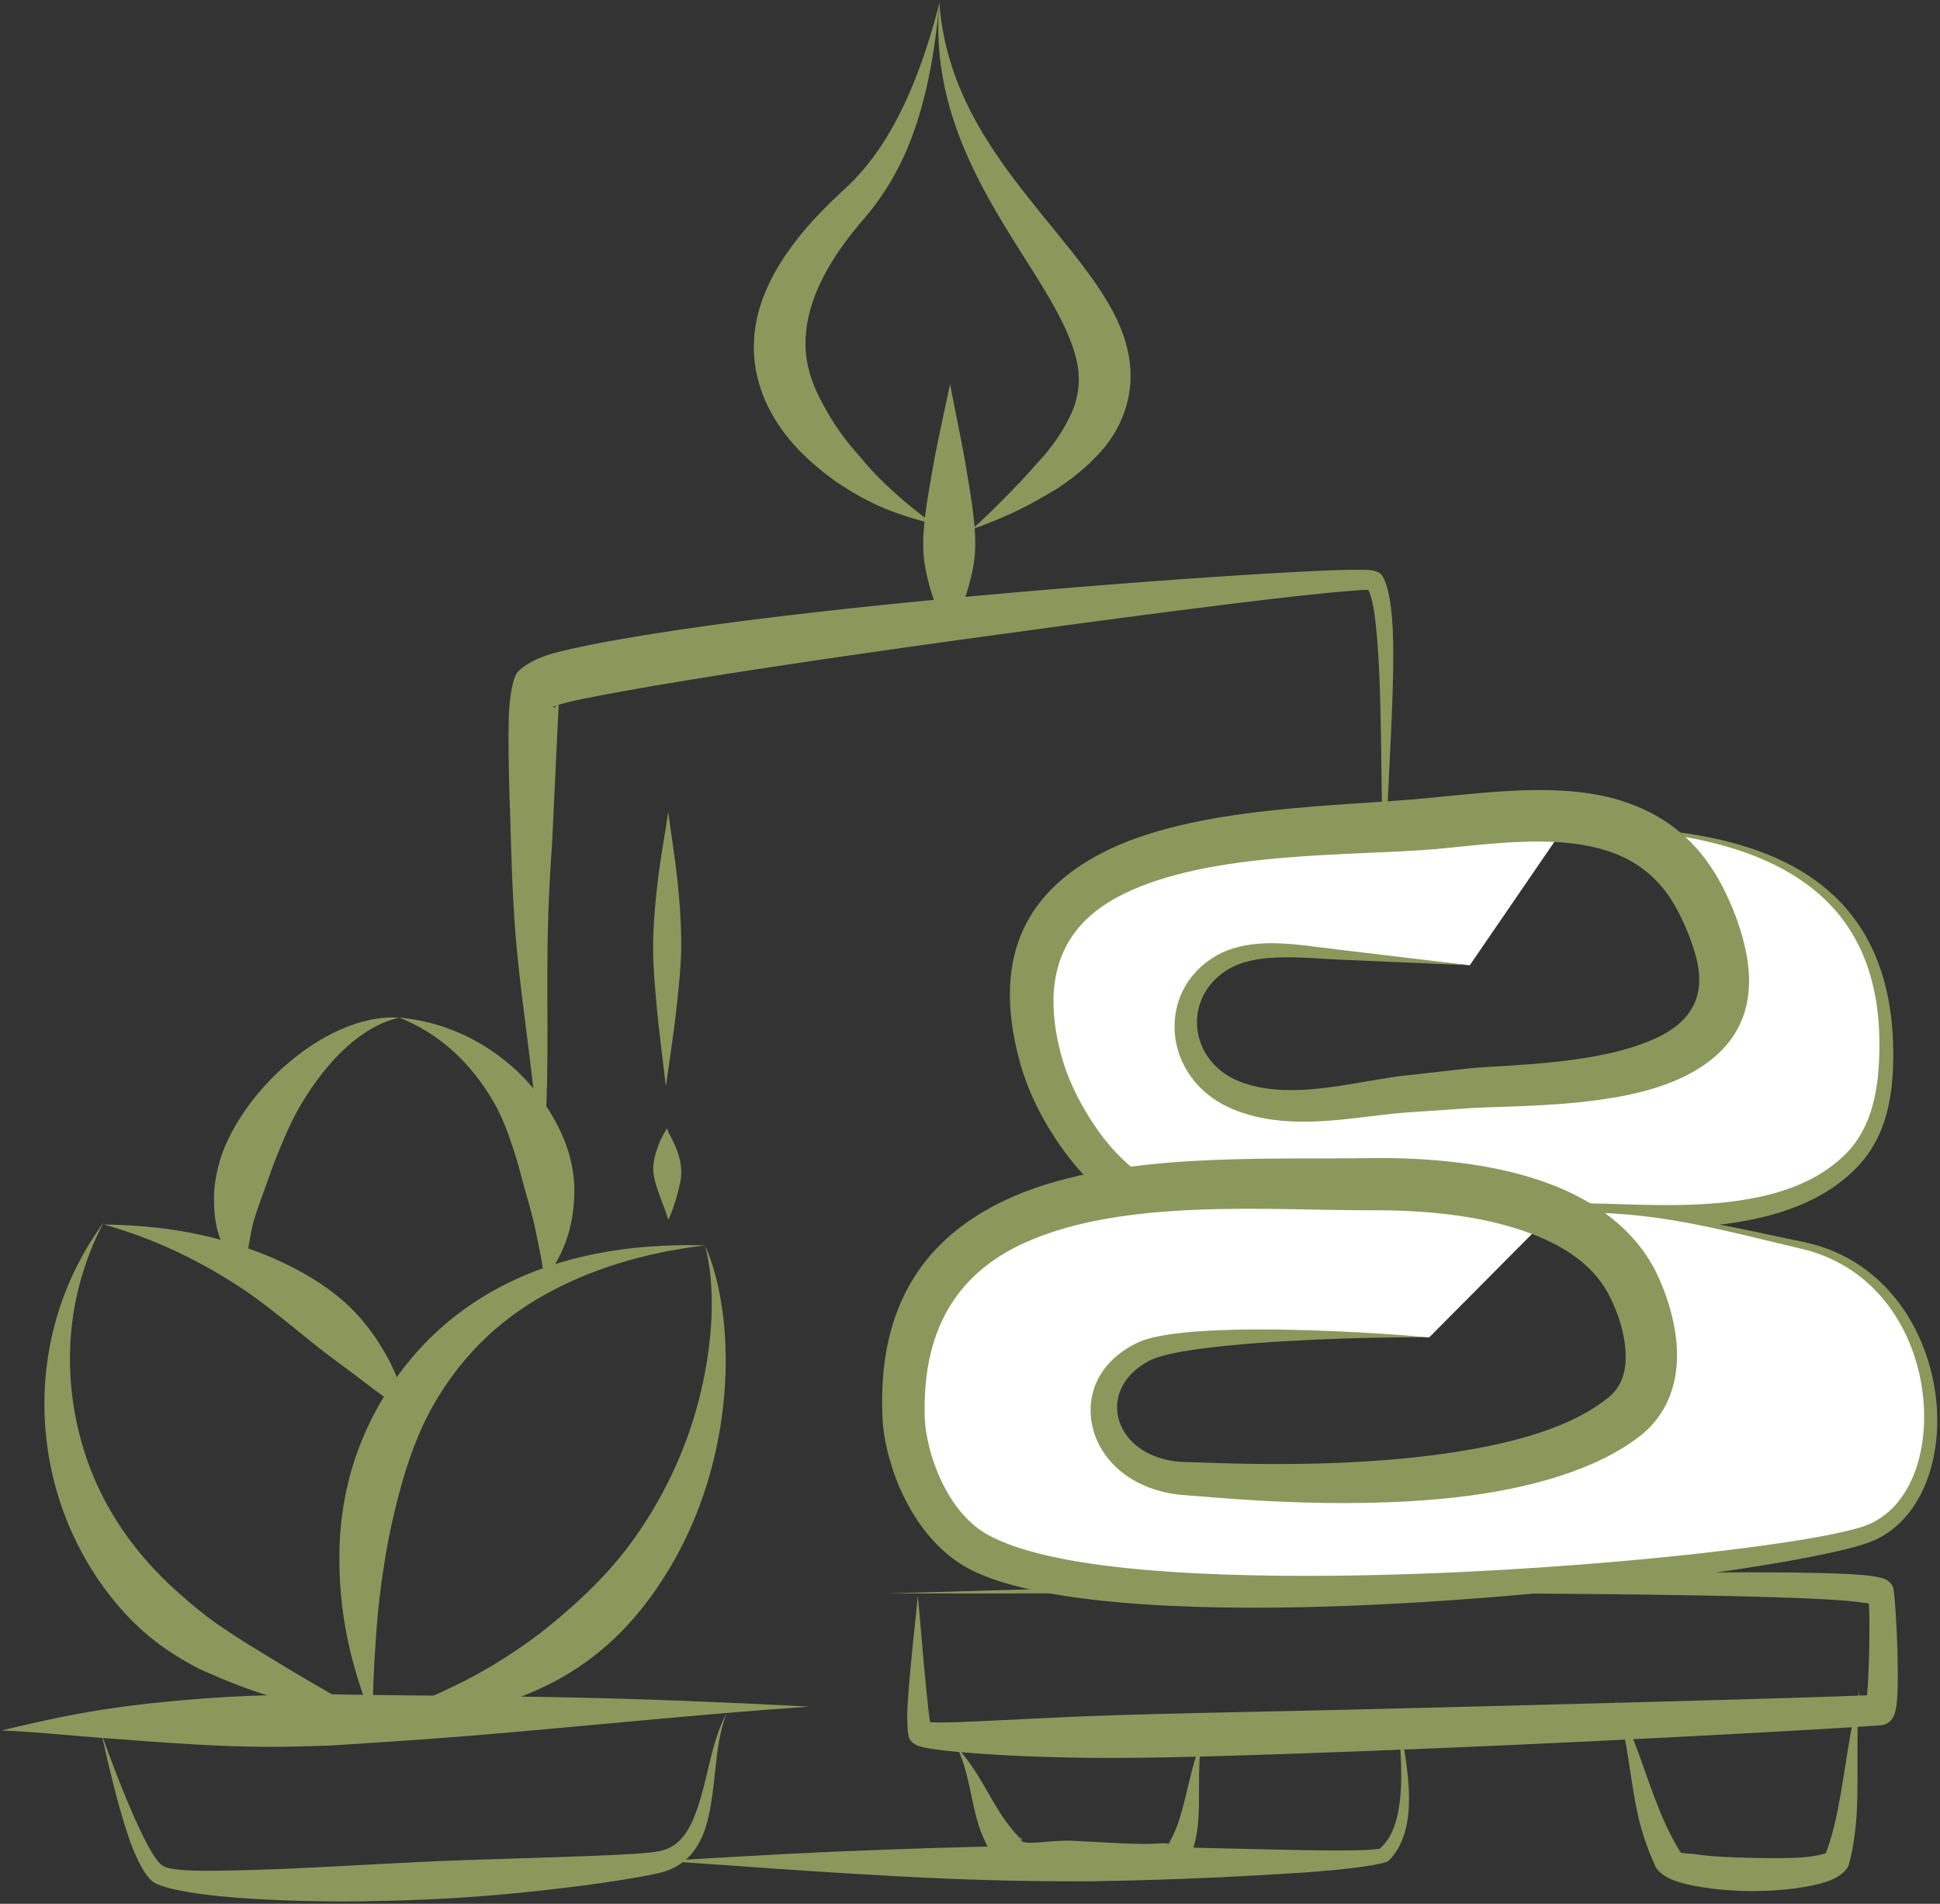 <?xml version="1.0" encoding="UTF-8" standalone="no"?>
<!DOCTYPE svg PUBLIC "-//W3C//DTD SVG 1.1//EN" "http://www.w3.org/Graphics/SVG/1.1/DTD/svg11.dtd">
<svg width="100%" height="100%" viewBox="0 0 793 778" version="1.1" xmlns="http://www.w3.org/2000/svg" xmlns:xlink="http://www.w3.org/1999/xlink" xml:space="preserve" xmlns:serif="http://www.serif.com/" style="fill-rule:evenodd;clip-rule:evenodd;stroke-linejoin:round;stroke-miterlimit:2;">
    <rect x="0" y="0" width="793" height="778" fill="#333333" stroke="none"/>
    <g transform="matrix(1,0,0,1,-2469,-848)">
        <g id="spa" transform="matrix(0.991,0,0,0.991,21.951,7.545)">
            <g transform="matrix(1,0,0,1,930.892,26.845)">
                <path d="M1929.78,1082.6C1931.86,1078.09 1933.63,1074.89 1935.46,1070.27C1936.58,1067.44 1937.41,1064.98 1938.19,1062.04C1939.12,1058.59 1939.89,1055.29 1940.29,1051.75C1940.68,1048.33 1940.73,1044.88 1940.55,1041.45C1940.11,1033.08 1938.66,1025.01 1937.33,1016.74C1935.29,1004.07 1932.62,992.253 1930.26,979.644C1927.65,992.217 1924.85,1004.01 1922.7,1016.68C1921.3,1024.95 1919.79,1033.01 1919.3,1041.38C1919.1,1044.81 1919.13,1048.27 1919.5,1051.68C1919.88,1055.23 1920.63,1058.53 1921.53,1061.98C1922.29,1064.92 1923.11,1067.39 1924.21,1070.22C1926,1074.86 1927.74,1078.07 1929.78,1082.6Z" style="fill:rgb(140,151,92);"/>
            </g>
            <g transform="matrix(1,0,0,1,930.892,26.845)">
                <path d="M1939.26,1039.53C1945.49,1037.28 1951.33,1034.97 1957.31,1032.14C1963.31,1029.29 1968.86,1026.07 1974.55,1022.65C1983.16,1016.92 1989.52,1011.19 1994.24,1005.33C1998.76,999.716 2001.49,993.887 2003.09,988.153C2006.1,977.397 2004.79,966.561 2000.38,955.92C1993.44,939.177 1978.27,922.586 1963.23,903.628C1945.74,881.579 1928.31,856.464 1925.81,822.127C1922.8,857.823 1936.23,886.769 1951.25,911.904C1962.75,931.151 1974.98,947.764 1980.61,963.583C1982.41,968.642 1983.5,973.532 1983.34,978.552C1983.19,983.209 1982.2,987.937 1979.7,992.992C1976.73,999.01 1972.6,1005.53 1965.98,1012.47C1961.82,1017.28 1957.61,1021.72 1953.13,1026.23C1948.54,1030.86 1944.16,1035.22 1939.26,1039.53Z" style="fill:rgb(140,151,92);"/>
            </g>
            <g transform="matrix(1,0,0,1,930.892,26.845)">
                <path d="M1923.46,1037.26C1917.5,1033.17 1912.28,1028.83 1906.98,1024.05C1901.9,1019.47 1897.3,1014.73 1892.91,1009.34C1885.32,1001.07 1880.34,992.966 1876.48,985.373C1872.2,976.936 1870.28,968.977 1870.67,960.774C1871.42,944.866 1879.82,928.487 1895.46,910.604C1903.34,901.228 1909.82,890.443 1914.69,877.25C1920.23,862.273 1923.82,844.534 1925.8,822.787C1920.48,843.427 1914.21,859.923 1906.62,873.537C1900.48,884.553 1893.45,893.354 1885.23,900.633C1863.77,920.39 1851.35,939.884 1849.55,959.355C1848.64,969.286 1850.43,979.344 1855.27,989.112C1858.24,995.079 1862.31,1001 1867.75,1006.68C1872.13,1011.24 1877.28,1015.59 1883.31,1019.95C1889.63,1024.13 1895.88,1027.81 1902.76,1030.7C1909.53,1033.53 1916.23,1035.55 1923.46,1037.26Z" style="fill:rgb(140,151,92);"/>
            </g>
            <g transform="matrix(1,0,0,1,930.892,26.845)">
                <path d="M1692.32,1531.74C1691.94,1519.37 1692.68,1507.99 1693.44,1496.59C1694.22,1484.71 1695.59,1473.61 1697.4,1462.82C1698.9,1453.82 1700.83,1445.27 1703.03,1437.01C1706.51,1423.94 1710.83,1411.76 1717.08,1400.77C1727.81,1381.9 1742.9,1366.29 1763.39,1354.96C1781.57,1344.9 1803.29,1337.89 1829.17,1334.81C1796.05,1333.83 1768.25,1339.77 1745.58,1351.49C1727.19,1361.01 1712.31,1374.31 1700.99,1390.64C1692.64,1402.69 1686.08,1416.41 1682.24,1431.61C1679.88,1440.93 1678.56,1450.81 1678.38,1461.07C1678.17,1472.8 1679.19,1484.89 1681.78,1497.4C1684.15,1508.82 1687.86,1519.91 1692.32,1531.74Z" style="fill:rgb(140,151,92);"/>
            </g>
            <g transform="matrix(1,0,0,1,930.892,26.845)">
                <path d="M1695.83,1528.67C1708.18,1529.3 1719.33,1529.04 1730.2,1527.2C1742.48,1525.12 1753.54,1521.31 1763.71,1516.37C1772.57,1512.07 1780.56,1506.73 1787.61,1500.67C1798.79,1491.07 1807.63,1479.63 1814.73,1467.68C1824.66,1451 1831,1433.06 1834.45,1415.48C1840.68,1383.76 1837.56,1353.75 1829.17,1334.81C1833.59,1351.33 1832.9,1374.88 1826.29,1399.87C1821.16,1419.25 1812.08,1439.09 1798.86,1457.22C1791.72,1467.02 1783.14,1475.97 1773.51,1484.48C1767.46,1489.82 1761.09,1495.01 1754.07,1499.89C1745.67,1505.71 1736.78,1511.16 1726.64,1516.07C1717.05,1520.72 1707.28,1525.19 1695.83,1528.67Z" style="fill:rgb(140,151,92);"/>
            </g>
            <g transform="matrix(1,0,0,1,930.892,26.845)">
                <path d="M1691.73,1528.67C1683.66,1524.78 1675.23,1519.92 1666.24,1514.7C1660.01,1511.09 1653.94,1507.36 1647.87,1503.67C1641.58,1499.85 1635.55,1496.2 1630.22,1492.46C1624.92,1489.04 1620.16,1485.09 1615.51,1481.13C1610.75,1477.1 1606.26,1472.9 1602.08,1468.45C1588.98,1454.51 1579.1,1438.32 1573.4,1420.57C1563.55,1389.9 1565.05,1355.88 1581.13,1325.34C1559.5,1354.88 1552.62,1390.65 1558.94,1424.23C1562.92,1445.34 1572.18,1465.51 1586.31,1482.43C1590.93,1487.97 1596.16,1493.13 1601.96,1497.69C1607.6,1502.13 1613.82,1505.92 1620.38,1509.35C1630.72,1514.05 1642.73,1518.97 1655.38,1522.32C1668.06,1525.67 1680.56,1527.44 1691.73,1528.67Z" style="fill:rgb(140,151,92);"/>
            </g>
            <g transform="matrix(1,0,0,1,930.892,26.845)">
                <path d="M1707.21,1405.56C1705.46,1398.89 1703.79,1393.16 1701.1,1386.94C1699.32,1382.81 1697.28,1379.16 1694.9,1375.39C1691.94,1370.71 1688.64,1366.42 1684.85,1362.43C1681.09,1358.46 1676.87,1354.93 1672.38,1351.82C1661.74,1344.43 1649.88,1339 1637.31,1334.87C1619.68,1329.07 1601.09,1326.43 1581.23,1326.2C1601.7,1331.91 1619.65,1340.61 1636.27,1351.31C1643.74,1356.12 1650.53,1361.54 1657.39,1366.97C1661.92,1370.55 1666.3,1374.29 1670.86,1377.81C1676.76,1382.37 1682.62,1386.51 1688.57,1391.12C1694.99,1396.09 1701.05,1400.01 1707.21,1405.56Z" style="fill:rgb(140,151,92);"/>
            </g>
            <g transform="matrix(1,0,0,1,930.892,26.845)">
                <path d="M1640.78,1349.88C1639.33,1342.75 1640.58,1336.58 1641.99,1329.21C1643.15,1323.14 1645.46,1317.45 1647.71,1311.16C1649.37,1306.51 1651,1301.72 1652.95,1296.96C1655.91,1289.72 1659,1282.48 1663.07,1275.79C1673.65,1258.36 1687.56,1244.38 1703.13,1240.87C1687.25,1239.91 1669.81,1248.2 1654.88,1261.69C1645.82,1269.88 1637.93,1279.91 1632.55,1290.93C1630.69,1294.74 1629.24,1298.74 1628.28,1302.76C1627.26,1307.01 1626.63,1311.23 1626.65,1315.44C1626.68,1320.87 1627.1,1325.93 1628.74,1330.82C1631.32,1338.55 1634.99,1344.46 1640.78,1349.88Z" style="fill:rgb(140,151,92);"/>
            </g>
            <g transform="matrix(1,0,0,1,930.892,26.845)">
                <path d="M1762.73,1349.88C1766.54,1344.36 1769.43,1339.51 1771.7,1333.39C1774,1327.21 1774.96,1321.07 1775.25,1314.6C1775.49,1309.41 1774.91,1304.25 1773.68,1299.25C1771.83,1291.7 1768.37,1284.65 1764.21,1278.18C1760.03,1271.7 1755.13,1265.86 1749.33,1260.83C1736.61,1249.81 1721.14,1242.56 1703.13,1240.87C1720.66,1247.92 1733.22,1260.49 1742.02,1275.72C1745.77,1282.21 1748.24,1289.22 1750.57,1296.42C1752.08,1301.06 1753.25,1305.81 1754.55,1310.57C1756.25,1316.77 1758.11,1322.65 1759.37,1329.08C1760.78,1336.25 1762.46,1342.36 1762.73,1349.88Z" style="fill:rgb(140,151,92);"/>
            </g>
            <g transform="matrix(1,0,0,1,930.892,26.845)">
                <path d="M1768.82,1111.87C1774.02,1110.22 1783.3,1108.5 1795.44,1106.29C1828.11,1100.34 1880.31,1092.56 1932.64,1085.31C1995.52,1076.61 2058.42,1068.32 2087.97,1065.54C2095.01,1064.88 2100.09,1064.48 2102.73,1064.49C2104.77,1068.21 2105.73,1076.09 2106.53,1086.24C2108.83,1115.38 2107.62,1161.84 2109.68,1190.37C2109.39,1161.67 2113.54,1115.25 2113.02,1085.93C2112.78,1072.12 2111.06,1061.91 2108.14,1058.15C2107.78,1057.69 2106.1,1056.46 2102.74,1056.28C2099.02,1056.08 2091.22,1056.22 2080.36,1056.73C2035.44,1058.85 1937.32,1066.17 1861.12,1075.28C1818.92,1080.32 1783.41,1086.09 1766.96,1090.56C1757.49,1093.13 1752.54,1097.14 1751.32,1099.13C1750.15,1101.08 1748.51,1107.77 1748.24,1116.89C1747.73,1134.46 1749.09,1163.72 1749.16,1169.26C1749.63,1185.84 1750.32,1199.4 1751.46,1211.64C1754.44,1243.62 1759.1,1266.06 1761.71,1309.32C1763.03,1292.86 1763.79,1279.43 1764.04,1267.19C1764.69,1235.27 1762.97,1212.51 1766.07,1169.55L1768.82,1111.87ZM1767.83,1112.2L1767.01,1112.51C1766.82,1112.59 1766.43,1112.57 1766.51,1112.71C1766.88,1113.4 1767.37,1112.93 1767.83,1112.2Z" style="fill:rgb(140,151,92);"/>
            </g>
            <g transform="matrix(1,0,0,1,930.892,26.845)">
                <path d="M2144.63,1219.29C2126.71,1217.36 2108.72,1216.33 2090.76,1214.93C2076.13,1213.8 2055.4,1210.13 2041.97,1218.49C2019.78,1232.32 2024.22,1262.78 2047.51,1272.58C2069.32,1281.76 2094.17,1275.01 2116.66,1272.54C2126.15,1271.49 2135.67,1270.63 2145.2,1269.96C2177.52,1267.69 2262.53,1270.32 2247.9,1213.18C2246.02,1205.86 2243.19,1198.72 2239.72,1192.02C2217.5,1149.03 2169.84,1157.02 2129.26,1160.83C2069.82,1166.41 1941.41,1158.35 1967.36,1256.95C1970.44,1268.67 1976.06,1279.78 1982.9,1289.73C2014.84,1336.16 2062.68,1328.82 2112.34,1325.6C2141.82,1323.69 2171.33,1322.31 2200.89,1322.8C2233.25,1323.34 2277.91,1324.92 2302.37,1299.47C2314.15,1287.22 2316.46,1270.16 2316.44,1253.79C2316.34,1174.51 2248.05,1161.93 2183.68,1162.32" style="fill:white;"/>
            </g>
            <g transform="matrix(1,0,0,1,930.892,26.845)">
                <path d="M2231.46,1164.54C2223.85,1158.11 2215.2,1153.82 2205.9,1151.06C2182.27,1144.07 2153.92,1147.8 2128.27,1150.25C2092.14,1153.93 2031.16,1153.27 1993.14,1172.87C1964.09,1187.85 1946.48,1213.42 1959.03,1259.15C1960.78,1265.51 1963.2,1271.71 1966.16,1277.65C1969.06,1283.49 1972.44,1289.08 1976.16,1294.36C1990.24,1314.31 2006.91,1325.03 2025.32,1330.39C2051.74,1338.08 2081.89,1334.38 2112.75,1331.97C2127.42,1330.82 2142.1,1329.81 2156.79,1329.08C2171.45,1328.36 2186.11,1327.93 2200.81,1327.97C2220.4,1328.01 2244.42,1328.32 2265.83,1323.06C2280.9,1319.36 2294.69,1312.95 2304.95,1301.95C2309.94,1296.6 2313.32,1290.47 2315.52,1283.89C2318.7,1274.39 2319.46,1263.96 2319.29,1253.79C2318.78,1221.8 2307.63,1200.55 2290.24,1186.62C2274.63,1174.12 2253.93,1167.6 2231.46,1164.54ZM2233.57,1166.41C2239.47,1171.84 2244.69,1178.67 2249.04,1187.2C2250.92,1190.89 2252.64,1194.69 2254.12,1198.59C2255.61,1202.53 2256.88,1206.55 2257.87,1210.62C2265.05,1240.17 2251.68,1257.04 2230.17,1266.52C2204.53,1277.82 2165.64,1277.09 2145.77,1278.14L2117.49,1280.08C2103.8,1281.24 2089.23,1283.95 2075.03,1283.8C2064.77,1283.69 2054.71,1282.2 2045.26,1277.92C2031.91,1271.8 2024.08,1259.99 2022.99,1247.67C2021.92,1235.54 2027.08,1222.88 2040.03,1215.37C2046.04,1211.88 2053.25,1210.42 2060.8,1210.23C2071.16,1209.96 2082.11,1211.91 2090.92,1212.9L2144.63,1219.29L2090.61,1216.96C2081.98,1216.59 2071.21,1215.42 2061.16,1216.34C2054.82,1216.92 2048.8,1218.37 2043.92,1221.62C2034.56,1227.86 2031.02,1237.48 2032.39,1246.54C2033.73,1255.34 2039.9,1263.45 2049.75,1267.25C2057.82,1270.38 2066.28,1271.04 2074.82,1270.69C2088.61,1270.12 2102.61,1266.78 2115.83,1265L2144.62,1261.78C2162.9,1260.17 2198.82,1260.13 2222.14,1249.02C2234.68,1243.05 2242.59,1233.07 2237.92,1215.73C2237.05,1212.48 2235.95,1209.28 2234.7,1206.14C2233.43,1202.96 2231.98,1199.85 2230.4,1196.83C2222.98,1182.64 2212.22,1175.26 2199.84,1171.64C2178.65,1165.44 2153.26,1169.28 2130.25,1171.41C2095.96,1174.36 2038.11,1172.02 2001.74,1189.92C1979.65,1200.8 1966.96,1220.13 1975.68,1254.76C1977.03,1260.11 1978.93,1265.33 1981.28,1270.35C1983.69,1275.49 1986.52,1280.42 1989.65,1285.09C2000.94,1301.93 2014.53,1311.19 2029.69,1316.03C2054.38,1323.89 2082.84,1320.74 2111.92,1319.24C2126.74,1318.48 2141.56,1317.84 2156.38,1317.52C2171.24,1317.2 2186.1,1317.18 2200.98,1317.63C2219.91,1318.23 2243.11,1319.31 2263.94,1314.85C2277.61,1311.91 2290.25,1306.62 2299.79,1296.99C2305.36,1291.36 2308.72,1284.58 2310.73,1277.3C2312.82,1269.76 2313.48,1261.7 2313.59,1253.79C2314,1223.48 2304.06,1203.03 2288,1189.34C2273.64,1177.09 2254.51,1170.17 2233.57,1166.41Z" style="fill:rgb(140,151,92);"/>
            </g>
            <g transform="matrix(1,0,0,1,930.892,26.845)">
                <path d="M2309.23,1482.46C2309.75,1489.04 2309.42,1510.4 2308.49,1520.34C2279.66,1521.53 2182.1,1524.12 2091.7,1526.33C2057.71,1527.16 2024.74,1527.68 1996.82,1528.59C1983.72,1529.01 1971.76,1529.62 1961.32,1530.12C1945.6,1530.87 1933.43,1531.57 1926.09,1531.55C1924.61,1531.54 1923.13,1531.49 1922.05,1531.45C1921.54,1528.75 1921.08,1524.17 1920.54,1518.88C1919.01,1503.86 1917.49,1483.96 1916.95,1479.31C1916.57,1484.62 1913.56,1509.5 1912.73,1524.72C1912.36,1531.38 1912.8,1536.37 1913.35,1537.92C1913.7,1538.86 1914.72,1540.15 1916.95,1541.11C1918.24,1541.67 1921.09,1542.25 1925.35,1542.8C1932.81,1543.76 1945.27,1544.79 1961.37,1545.45C1971.89,1545.88 1983.94,1546.2 1997.12,1546.17C2025.12,1546.12 2058.17,1544.92 2092.23,1543.69C2188.51,1540.18 2292.84,1534.26 2313.9,1532.74C2315.62,1532.61 2317.98,1531.95 2319.46,1529C2319.95,1528.02 2320.6,1525.7 2320.86,1522.39C2321.88,1509.8 2320.21,1477.55 2319.08,1475.41C2318.59,1474.47 2317.64,1473.14 2315.58,1472.3C2314.18,1471.73 2311.15,1471.1 2306.64,1470.72C2293.86,1469.64 2266.79,1469.42 2232.31,1469.79C2124.3,1470.95 1943.23,1477.61 1904.17,1478.24C1934.39,1478.61 2049.65,1477.86 2150.3,1478.29C2213.41,1478.56 2270.74,1479.29 2297.61,1481.16C2302.16,1481.48 2306.77,1482.1 2309.23,1482.46Z" style="fill:rgb(140,151,92);"/>
            </g>
            <g transform="matrix(1,0,0,1,930.892,26.845)">
                <path d="M1539.02,1534.84C1552.87,1535.42 1566.18,1536.83 1579.88,1537.88C1593.48,1538.92 1606.88,1539.94 1620.49,1540.7C1629.53,1541.2 1638.57,1541.51 1647.66,1541.59C1656.74,1541.67 1665.84,1541.3 1674.96,1541.04C1694.71,1539.75 1714.45,1538.52 1734.2,1536.88C1780.29,1533.04 1826.08,1528.19 1872.16,1525C1839.17,1523.27 1806.3,1521.9 1773.21,1521.21C1740.24,1520.53 1707.34,1520.54 1674.41,1519.92C1663.12,1520.25 1651.86,1520.12 1640.64,1520.59C1629.26,1521.06 1617.97,1521.91 1606.66,1523.01C1597.51,1523.9 1588.52,1525 1579.43,1526.45C1565.76,1528.63 1552.6,1531.56 1539.02,1534.84Z" style="fill:rgb(140,151,92);"/>
            </g>
            <g transform="matrix(1,0,0,1,930.892,26.845)">
                <path d="M1580.35,1536.61C1581.59,1541.99 1586.12,1563.38 1591.52,1579.07C1594.57,1587.94 1598.3,1594.88 1601.4,1597.18C1605.83,1600.43 1622.36,1603.15 1644.71,1604.39C1657.27,1605.09 1671.69,1605.49 1686.74,1605.31C1703.34,1605.11 1720.68,1604.44 1736.99,1603.17C1773.55,1600.3 1804.9,1595.29 1812.39,1593.05C1820.91,1590.36 1826.01,1584.38 1828.93,1576.29C1834.14,1561.82 1832.43,1540.97 1838.19,1527.8C1830.95,1539.89 1830.01,1560.36 1823.2,1573.82C1820.42,1579.32 1816.55,1583.43 1810.27,1584.63C1802.23,1586.32 1767,1587.04 1727.8,1588.39C1716.86,1588.76 1705.63,1589.36 1694.59,1589.94C1676.81,1590.87 1659.56,1591.86 1644.86,1592.29C1624.86,1592.88 1609.89,1593.19 1605.65,1590.72C1602.98,1589.17 1599.95,1583.66 1596.68,1576.94C1589.49,1562.15 1582.25,1541.74 1580.35,1536.61Z" style="fill:rgb(140,151,92);"/>
            </g>
            <g transform="matrix(1,0,0,1,930.892,26.845)">
                <path d="M2107.43,1583.62C2107.15,1583.65 2104.29,1584.01 2101.53,1584.13C2089.84,1584.66 2065.37,1584.01 2034.96,1583.27C2021.11,1582.93 2006.06,1582.5 1990.43,1582.34C1980.7,1582.24 1970.75,1582.24 1960.74,1582.41C1935.46,1582.84 1909.88,1583.69 1886.46,1584.66C1856.1,1585.91 1829.59,1587.69 1812.13,1588.62C1835.64,1590.15 1875.65,1593.38 1919.08,1595.51C1930.83,1596.08 1942.8,1596.5 1954.76,1596.75C1966.78,1597 1978.77,1597.14 1990.44,1596.98C2022.46,1596.53 2052.08,1594.97 2073.77,1593.58C2095.63,1592.18 2109.73,1589.96 2111.17,1588.56C2117.06,1582.75 2119.4,1573.94 2119.56,1564.26C2119.78,1551.39 2116.46,1537.14 2115.01,1527.8C2115.48,1537.1 2117.27,1551.4 2115.78,1564C2114.84,1571.96 2112.61,1579.19 2107.43,1583.62Z" style="fill:rgb(140,151,92);"/>
            </g>
            <g transform="matrix(1,0,0,1,930.892,26.845)">
                <path d="M2291.49,1585.44C2291.09,1585.57 2289.64,1586.01 2288.55,1586.26C2282.27,1587.64 2271.9,1587.62 2261.49,1587.39C2252.72,1587.2 2243.93,1586.86 2237.52,1585.84C2235.57,1585.53 2232.85,1585.6 2231.66,1585.2C2231.51,1584.77 2231.32,1584.01 2231.13,1584.38L2231.13,1584.39L2231.61,1585.18L2231.66,1585.2C2231.69,1585.28 2231.72,1585.36 2231.75,1585.4L2231.61,1585.18C2231.15,1585.02 2230.94,1584.77 2231.13,1584.39C2227.67,1578.74 2225.12,1573.21 2222.87,1567.7C2216.8,1552.88 2213.25,1538.47 2204.77,1522.63C2210.16,1539.85 2210.52,1554.81 2214.15,1570.47C2215.72,1577.23 2218.03,1583.96 2221.27,1591.05C2222.29,1593.18 2225.63,1595.84 2231.23,1597.49C2238.23,1599.57 2249.8,1601.08 2261.36,1601.08C2273.06,1601.08 2284.69,1599.53 2291.56,1597.28C2297.26,1595.41 2300.41,1592.43 2301.09,1589.87C2302.89,1582.84 2303.88,1575.64 2304.27,1568.03C2305.03,1553.1 2303.88,1536.98 2305.32,1518.44C2300.99,1536.46 2299.39,1552.46 2296.51,1567.07C2295.24,1573.51 2293.72,1579.6 2291.49,1585.44Z" style="fill:rgb(140,151,92);"/>
            </g>
            <g transform="matrix(1,0,0,0.655,659.379,571.439)">
                <path d="M2292.34,1581.98C2292.39,1582.02 2292.43,1582.1 2292.47,1582.24C2292.58,1582.65 2292.37,1582.84 2291.99,1582.89L2291.31,1584.6C2291.39,1584.33 2291.48,1584.06 2291.56,1583.79L2291.81,1582.93L2291.83,1582.93L2291.99,1582.89L2292.16,1582.48L2292.34,1581.98C2292.18,1581.85 2291.99,1582.34 2291.81,1582.93C2291.01,1583.01 2289.64,1582.75 2288.58,1582.89C2280.09,1584.07 2264.97,1582.14 2251.79,1581.24C2242.98,1580.64 2230.68,1585.16 2230.86,1580.04C2227.82,1575.33 2225.49,1570.75 2223.43,1566.07C2217.08,1551.59 2213.53,1537.72 2204.77,1522.63C2210.15,1541.27 2210.26,1556.51 2213.94,1573.2C2215.52,1580.36 2217.92,1587.3 2221.18,1594.92C2222.23,1597.25 2225.92,1600.78 2231.94,1602.79C2238.87,1605.1 2250.11,1606.88 2261.31,1606.53C2275.07,1606.09 2288.63,1602.57 2294.59,1599.07C2298.24,1596.93 2300.25,1594.14 2300.82,1591.85C2302.66,1584.37 2303.72,1576.92 2304.13,1568.98C2304.93,1553.68 2303.82,1537.53 2305.32,1518.44C2300.99,1536.32 2299.5,1552.23 2296.56,1566.77C2295.48,1572.14 2294.15,1577.16 2292.34,1581.98ZM2230.86,1580.04L2231.84,1581.54C2231.6,1581.17 2231.07,1578.48 2230.9,1579.59L2230.86,1580.04Z" style="fill:rgb(140,151,92);"/>
            </g>
            <g transform="matrix(1,0,0,1,930.892,26.845)">
                <path d="M1814.02,1156.06C1812.49,1166.41 1810.32,1177.72 1809.08,1189.97C1808.33,1197.37 1807.76,1204.96 1807.77,1212.59C1807.79,1220.23 1808.51,1227.81 1809.16,1235.23C1810.24,1247.45 1811.88,1258.84 1813.03,1269.21C1814.46,1258.87 1816.32,1247.51 1817.61,1235.3C1818.39,1227.89 1819.22,1220.32 1819.35,1212.68C1819.48,1205.05 1819.01,1197.45 1818.37,1190.04C1817.32,1177.77 1815.33,1166.44 1814.02,1156.06Z" style="fill:rgb(140,151,92);"/>
            </g>
            <g transform="matrix(1,0,0,1,930.892,26.845)">
                <path d="M1813.53,1286.6C1812.44,1288.26 1811.09,1290.34 1809.72,1294.2C1808.88,1296.55 1808.13,1299 1807.88,1301.89C1807.75,1303.38 1807.9,1304.92 1808.14,1306.42C1808.39,1308 1808.84,1309.42 1809.32,1310.89C1811.3,1317.07 1813.42,1321.62 1814.02,1324.29C1815.08,1322.08 1816.63,1318.28 1817.99,1312.84C1818.6,1310.38 1819.34,1307.92 1819.39,1305.22C1819.44,1302.64 1819.02,1300.07 1818.34,1297.76C1816.7,1292.22 1814.21,1289.03 1813.53,1286.6Z" style="fill:rgb(140,151,92);"/>
            </g>
            <g transform="matrix(1,0,0,1,930.892,26.845)">
                <path d="M2127.86,1372.78C2108.51,1371.59 2027.82,1369.87 2010.29,1378.54C1980.89,1393.08 1992.82,1429.81 2027.83,1431.01C2042.27,1431.5 2161.76,1442.37 2208.22,1405.56C2228.45,1389.53 2216.48,1359.02 2210.9,1348.94C2192.03,1314.84 2138.99,1309.26 2104.33,1309.58C2031.25,1310.24 1906.63,1297.29 1911.12,1406.32C1911.7,1420.25 1920.37,1449.75 1942.42,1461.41C2006.27,1495.17 2269.31,1467.81 2308.25,1453.95C2349.57,1439.25 2343.88,1348.53 2281.87,1334.81C2246.51,1326.98 2217.1,1318.77 2178.63,1321.68" style="fill:white;"/>
            </g>
            <g transform="matrix(1,0,0,1,930.892,26.845)">
                <path d="M2199.5,1320.85C2193.14,1316.36 2186.02,1312.69 2178.4,1309.76C2154.58,1300.56 2125.98,1298.56 2104.23,1298.81C2059.37,1299.55 1995.61,1295.85 1952.67,1316.32C1921.4,1331.23 1899.95,1357.96 1902.42,1406.68C1902.86,1415.18 1905.95,1428.9 1912.83,1441.63C1918.67,1452.46 1927.16,1462.56 1938.68,1468.5C1965.13,1482.09 2024.34,1485.79 2088.38,1483.66C2182.04,1480.54 2286.08,1465.89 2309.43,1457.25C2332.99,1448.51 2342.43,1416.63 2334.94,1386.83C2328.79,1362.34 2311.48,1339.45 2282.19,1333.38C2260.51,1328.9 2241.06,1324.24 2220.43,1322.08C2213.62,1321.37 2206.68,1320.92 2199.5,1320.85ZM2200.37,1321.47C2208.57,1327.42 2215.45,1334.77 2220.36,1343.71C2224.51,1351.33 2231.61,1368.89 2229.85,1385.4C2228.74,1395.91 2224.4,1406.04 2214.6,1413.61C2196.69,1427.41 2169.12,1435.17 2140.1,1438.56C2090.47,1444.35 2037.01,1438.38 2027.59,1437.85C2007.98,1436.63 1994.84,1426.02 1990.2,1413.57C1985.03,1399.67 1989.65,1383.08 2008.34,1374.6C2016.14,1371.05 2035.5,1369.48 2056.84,1369.46C2085.07,1369.42 2116.68,1371.64 2127.86,1372.78C2115.07,1372.49 2075.65,1373.1 2045.34,1376.09C2030.43,1377.56 2017.83,1379.48 2012.24,1382.48C1999.99,1389.06 1996.74,1400.07 2000.81,1409.25C2004.56,1417.71 2014.37,1424.08 2028.06,1424.16C2037.25,1424.28 2089.49,1427.53 2137.62,1420.18C2162.66,1416.36 2186.65,1409.89 2201.84,1397.51C2207.99,1392.53 2209.24,1385.44 2208.88,1378.7C2208.35,1368.57 2204.04,1358.8 2201.44,1354.18C2194.96,1342.54 2183.51,1335.18 2170.52,1330.18C2149.29,1321.99 2123.81,1320.21 2104.43,1320.34C2062.01,1320.41 2001.74,1315.16 1960.83,1333.82C1935.54,1345.36 1918.58,1366.83 1919.82,1405.96C1920.03,1412.72 1922.38,1423.63 1927.62,1433.85C1931.78,1441.96 1937.72,1449.75 1946.17,1454.33C1970.99,1467.82 2027.25,1471.58 2088.11,1471.03C2180.68,1470.19 2283.81,1458.6 2307.08,1450.65C2328.29,1443.42 2336.07,1414.71 2330.1,1387.98C2324.9,1364.7 2309.07,1342.71 2281.55,1336.24C2260.07,1331.16 2240.8,1325.98 2220.3,1323.25C2213.81,1322.38 2207.21,1321.76 2200.37,1321.47Z" style="fill:rgb(140,151,92);"/>
            </g>
        </g>
    </g>
</svg>
